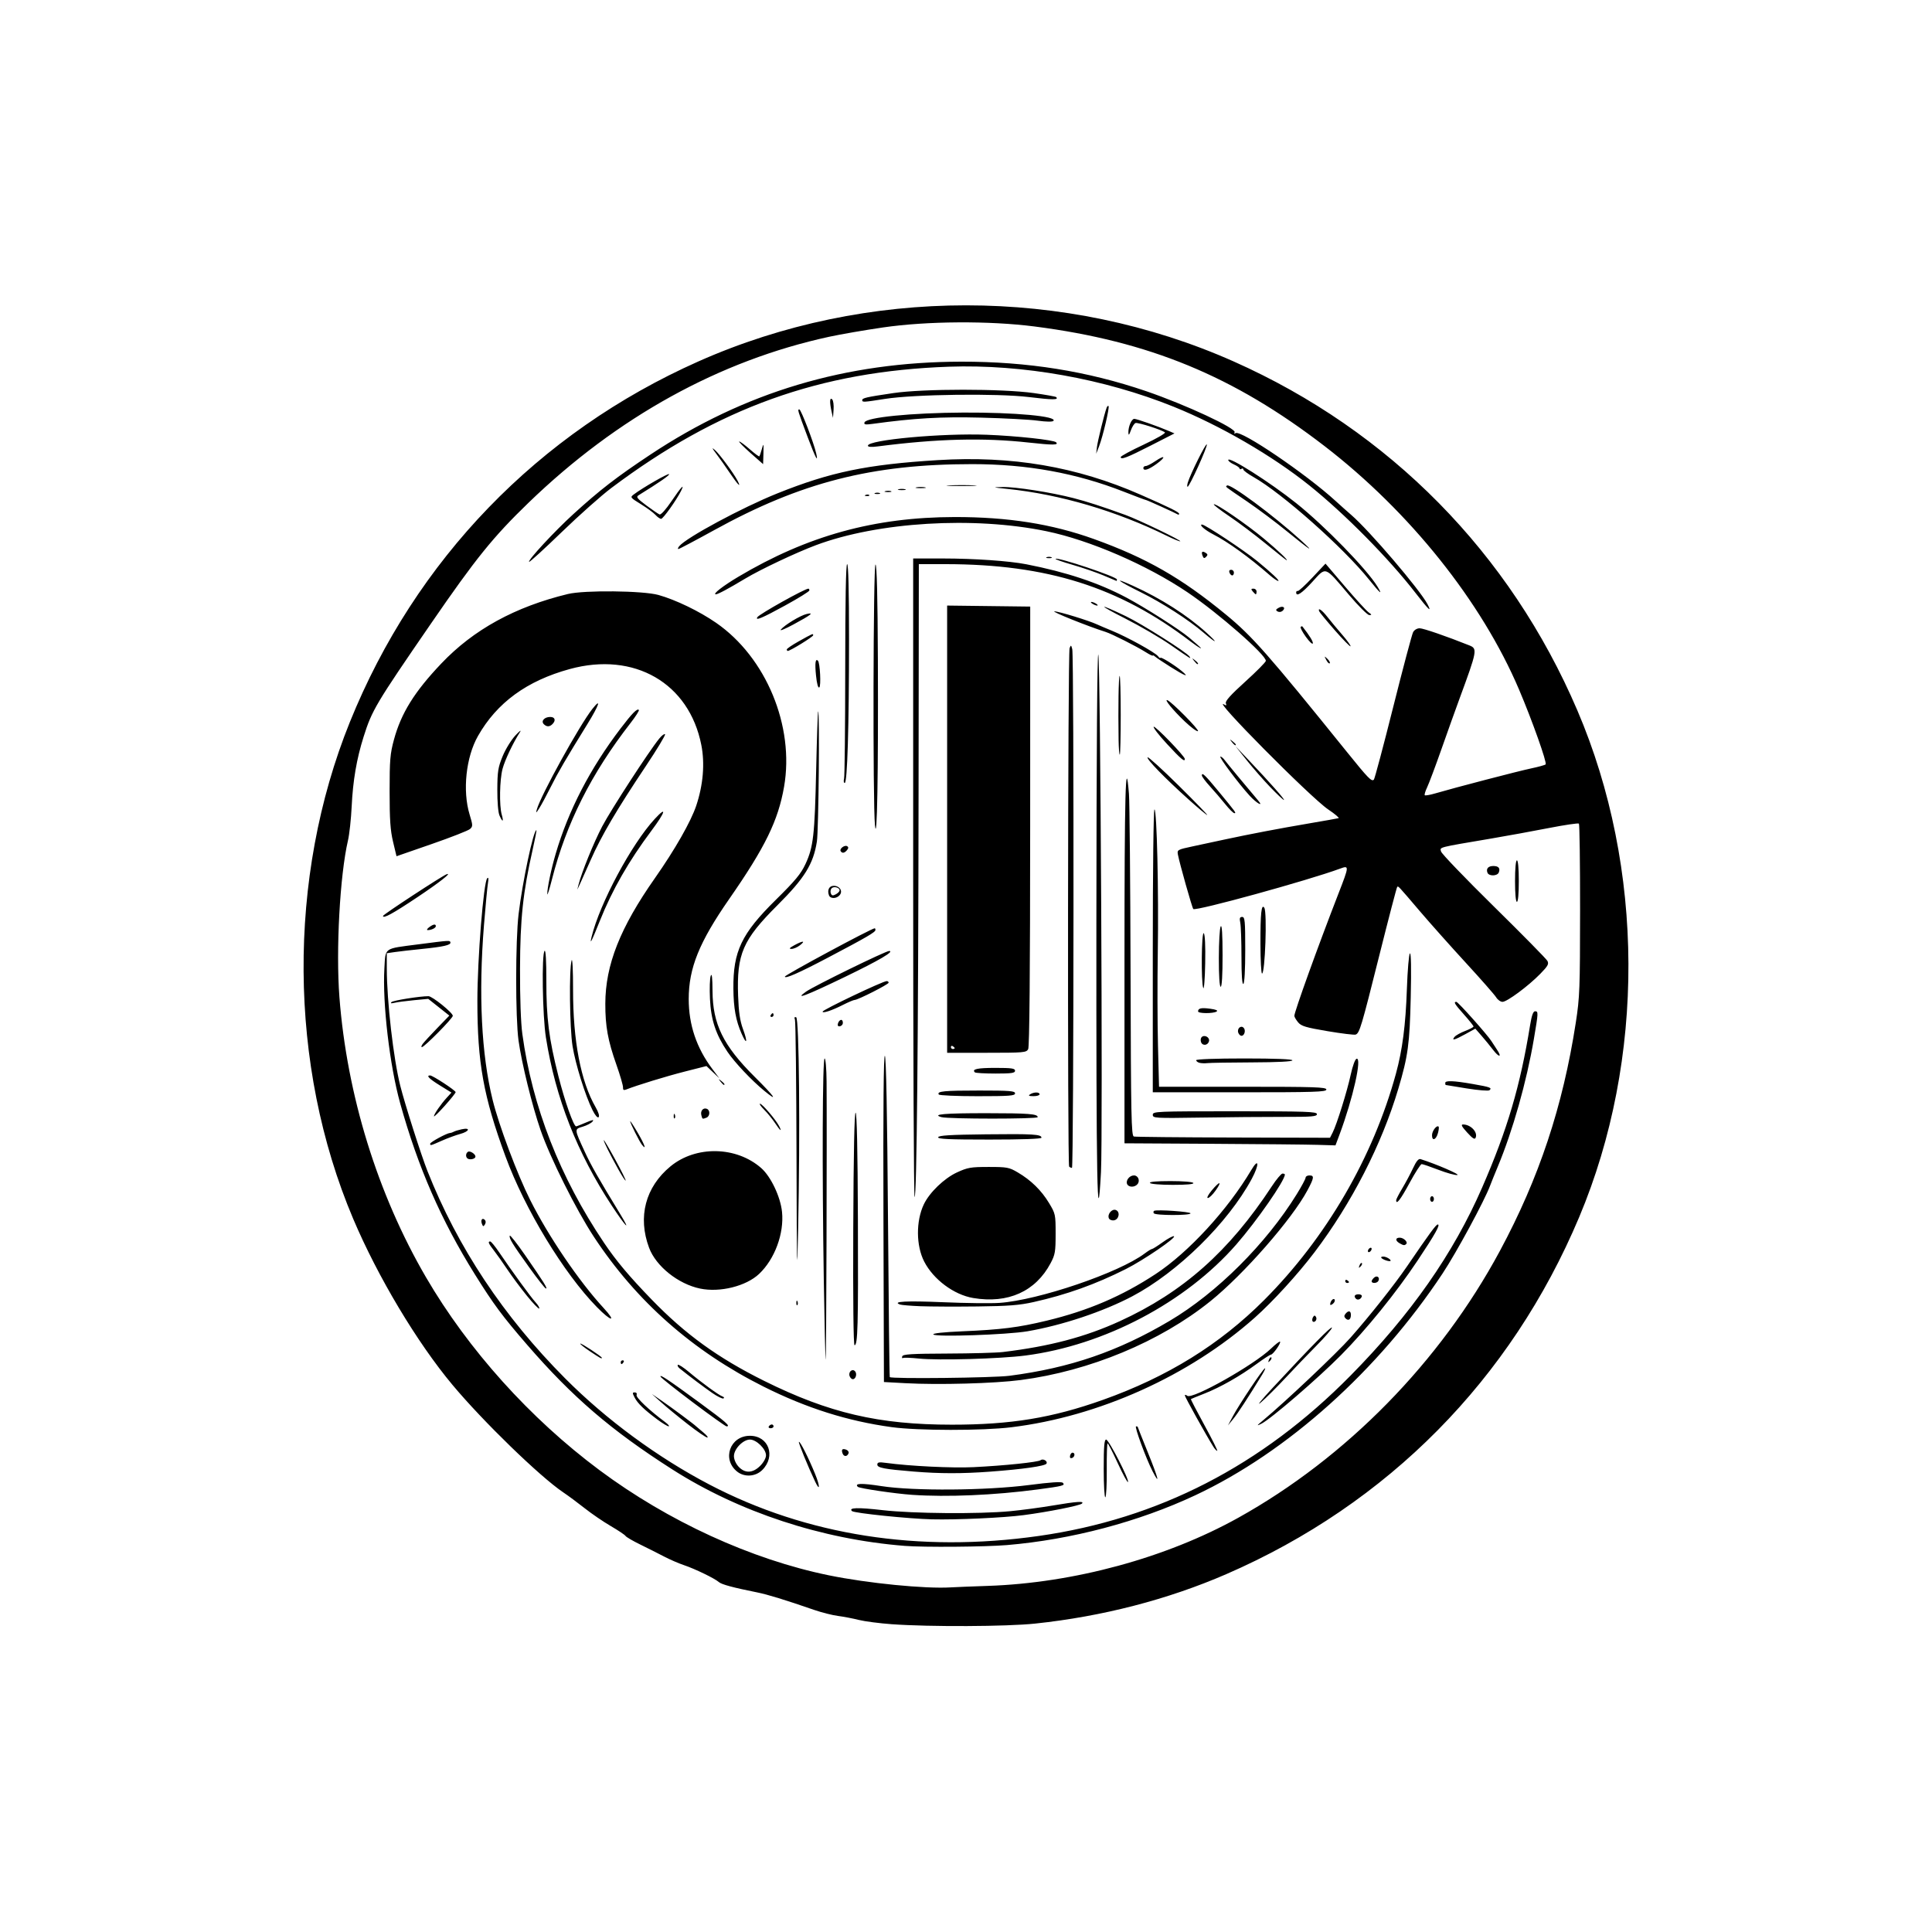 <?xml version="1.0" encoding="UTF-8" standalone="no"?>
<!-- Created with Inkscape (http://www.inkscape.org/) -->

<svg
   version="1.1"
   id="svg1"
   width="1365.333"
   height="1365.333"
   viewBox="0 0 1365.333 1365.333"
   sodipodi:docname="hookbangsplat_logo.png"
   xmlns:inkscape="http://www.inkscape.org/namespaces/inkscape"
   xmlns:sodipodi="http://sodipodi.sourceforge.net/DTD/sodipodi-0.dtd"
   xmlns="http://www.w3.org/2000/svg"
   xmlns:svg="http://www.w3.org/2000/svg">
  <defs
     id="defs1" />
  <sodipodi:namedview
     id="namedview1"
     pagecolor="#ffffff"
     bordercolor="#000000"
     borderopacity="0.25"
     inkscape:showpageshadow="2"
     inkscape:pageopacity="0.0"
     inkscape:pagecheckerboard="true"
     inkscape:deskcolor="#d1d1d1" />
  <g
     inkscape:groupmode="layer"
     inkscape:label="Image"
     id="g1">
    <path
       style="fill:#000000"
       d="m 630.248,1147.825 c -8.664,-0.621 -19.164,-1.985 -23.333,-3.032 -4.17,-1.046 -10.805,-2.319 -14.746,-2.829 -3.941,-0.509 -11.441,-2.402 -16.667,-4.205 -20.987,-7.242 -32.947,-10.917 -40.371,-12.406 -17.006,-3.41 -25.221,-5.628 -27.131,-7.323 -2.883,-2.559 -16.885,-9.346 -24.667,-11.955 -3.667,-1.229 -9.967,-3.961 -14,-6.069 -4.033,-2.109 -11.621,-5.929 -16.861,-8.49 -5.24,-2.561 -9.92,-5.29 -10.4,-6.066 -0.479,-0.775 -5.192,-3.93 -10.472,-7.011 -5.28,-3.081 -13.5,-8.694 -18.267,-12.474 -4.767,-3.78 -11.667,-8.891 -15.333,-11.358 -16.416,-11.044 -56.664,-50.106 -78.247,-75.941 C 294.661,948.631 266.949,902.282 249.6,861.333 203.702,753.002 202.806,620.258 247.23,510.315 293.612,395.528 380.34,305.776 493.525,255.433 c 118.868,-52.871 259.416,-52.871 378.284,0 110.205,49.018 195.306,135.409 242.885,246.567 47.674,111.38 48.171,246.711 1.314,358.11 -48.27,114.759 -135.165,202.687 -249.341,252.306 -41.333,17.963 -87.655,29.947 -135.142,34.965 -20.205,2.135 -74.376,2.372 -101.276,0.444 z m 67.752,-27.08 c 60.726,-2.022 126.144,-19.806 177.038,-48.127 76.428,-42.53 142.75,-110.173 184.933,-188.617 27.654,-51.426 44.457,-101.968 53.638,-161.333 2.763,-17.867 2.992,-23.9 3.023,-79.555 0.019,-33.122 -0.351,-60.607 -0.821,-61.077 -0.47,-0.47 -10.07,0.943 -21.333,3.142 -11.263,2.199 -29.478,5.523 -40.478,7.387 -38.639,6.55 -36.449,5.983 -35.605,9.209 0.414,1.582 17.177,19.031 37.252,38.776 20.075,19.745 37.125,37.069 37.89,38.498 1.174,2.194 0.386,3.622 -5.073,9.199 -8.465,8.646 -23.451,19.754 -26.651,19.754 -1.39,0 -3.417,-1.449 -4.503,-3.221 -1.087,-1.771 -10.675,-12.687 -21.309,-24.258 -10.633,-11.571 -25.249,-27.971 -32.48,-36.446 -16.075,-18.84 -15.328,-18.045 -16.154,-17.22 -0.373,0.373 -6.078,22.233 -12.677,48.578 -12.623,50.39 -13.894,54.643 -16.642,55.697 -0.94,0.361 -9.88,-0.724 -19.867,-2.41 -15.37,-2.595 -18.563,-3.551 -20.792,-6.226 -1.448,-1.738 -2.653,-3.798 -2.677,-4.577 -0.083,-2.664 16.798,-49.484 31.146,-86.382 7.667,-19.717 7.691,-20.085 1.143,-17.668 -22.613,8.347 -102.046,30.198 -103.713,28.531 -0.816,-0.816 -9.705,-32.276 -10.874,-38.487 -0.623,-3.312 -0.287,-3.499 10.471,-5.798 6.114,-1.306 16.215,-3.473 22.449,-4.814 17.802,-3.83 38.956,-7.863 59.981,-11.436 10.644,-1.809 19.929,-3.46 20.633,-3.67 0.704,-0.21 -2.596,-2.987 -7.333,-6.171 -12.293,-8.264 -83.952,-80.606 -73.387,-74.087 1.408,0.869 1.685,0.625 1.08,-0.952 -0.58,-1.511 3.348,-5.886 13.662,-15.219 7.962,-7.204 14.526,-13.828 14.587,-14.719 0.284,-4.128 -33.537,-33.747 -55.318,-48.444 -28.745,-19.397 -69.061,-36.855 -99.745,-43.193 -51.516,-10.641 -118.931,-6.565 -162.826,9.844 -14.015,5.239 -39.128,17.107 -50,23.628 -12.217,7.328 -19.312,11.12 -20.807,11.12 -2.581,0 5.036,-5.934 15.933,-12.414 48.827,-29.034 96.231,-42.119 152.874,-42.198 37.648,-0.052 68.681,4.85 98.412,15.546 37.075,13.338 61.734,27.447 93.191,53.32 18.714,15.392 29.549,27.691 85.622,97.194 15.08,18.692 17.426,21.101 19.007,19.521 0.573,-0.573 6.714,-23.637 13.646,-51.253 6.932,-27.616 13.267,-51.45 14.077,-52.963 0.853,-1.594 2.805,-2.752 4.64,-2.752 2.582,0 19.08,5.684 35.11,12.095 5.826,2.33 5.59,3.602 -7.045,37.905 -2.701,7.333 -8.39,23.233 -12.643,35.333 -4.253,12.1 -8.803,24.242 -10.113,26.983 -1.31,2.741 -2.076,5.289 -1.703,5.662 0.373,0.373 3.631,-0.187 7.239,-1.246 13.788,-4.046 58.975,-15.825 67.893,-17.698 5.133,-1.078 9.757,-2.356 10.275,-2.84 1.15,-1.073 -9.494,-31.036 -18.785,-52.883 -26.41,-62.101 -77.205,-125.679 -137.491,-172.093 -64.22,-49.443 -124.02,-74.104 -204.907,-84.502 -32.035,-4.118 -75.977,-3.838 -107.068,0.684 -12.819,1.864 -29.919,4.823 -38,6.575 -77.515,16.805 -149.848,56.731 -212.535,117.314 -25.059,24.218 -37.225,39.288 -68.926,85.378 -39.11,56.862 -41.685,61.19 -47.646,80.099 -4.912,15.581 -7.533,30.922 -8.404,49.19 -0.421,8.825 -1.603,19.645 -2.626,24.045 -5.692,24.46 -8.582,77.483 -6.032,110.675 5.318,69.237 26.971,139.291 61.197,197.991 29.806,51.12 73.525,99.729 122.523,136.227 48.647,36.237 107.373,63.164 162.222,74.383 27.515,5.628 68.166,9.641 86.202,8.51 3.3,-0.207 15,-0.676 26,-1.042 z M 639.333,1092.463 C 580.849,1087.839 522.368,1068.598 475.138,1038.442 431.927,1010.852 404.594,987.397 372.61,950.461 355.07,930.205 348.772,921.721 335.608,900.611 311.709,862.289 295.451,825.074 282.832,779.808 c -7.464,-26.773 -12.63,-70.936 -11.181,-95.58 0.871,-14.82 -0.753,-13.667 23.706,-16.835 22.749,-2.947 22.595,-2.937 22.951,-1.393 0.432,1.868 -4.869,3.079 -20.308,4.64 -7.333,0.741 -15.883,1.719 -19,2.172 l -5.667,0.824 0.014,10.849 c 0.029,23.107 4.687,63.626 9.523,82.849 3.259,12.953 14.725,48.911 19.202,60.22 21.4,54.048 53.787,102.835 97.261,146.506 29.062,29.195 65.392,55.925 102.063,75.095 68.731,35.929 148.072,48.315 232.603,36.311 84.498,-11.999 157.609,-49.604 220.484,-113.405 42.608,-43.236 72.528,-85.996 92.905,-132.778 17.879,-41.045 26.925,-71.674 33.95,-114.948 1.085,-6.686 2.149,-9.667 3.449,-9.667 2.419,0 2.389,0.733 -0.802,19.534 -5.114,30.132 -14.962,64.972 -25.508,90.239 -2.195,5.258 -4.661,11.36 -5.48,13.56 -3.97,10.659 -23.697,47.103 -33.546,61.974 -45.35,68.475 -109.689,126.186 -174.693,156.697 -40.034,18.791 -87.723,31.406 -133.164,35.227 -15.398,1.295 -58.749,1.634 -72.261,0.566 z m 19.333,-18.759 c -16.373,-0.382 -54.972,-4.353 -56.556,-5.819 -2.696,-2.494 3.948,-2.702 21.632,-0.675 21.363,2.449 68.052,2.835 90.088,0.745 7.974,-0.756 21.474,-2.552 30,-3.992 17.261,-2.914 22.699,-3.279 20.769,-1.395 -1.487,1.452 -24.135,5.938 -41.267,8.173 -14.351,1.873 -47.078,3.372 -64.667,2.962 z m 121.333,-35.626 c 0,-16.019 0.391,-20.745 1.715,-20.745 1.855,0 16.63,28.766 15.404,29.992 -0.408,0.408 -3.647,-5.573 -7.198,-13.291 -3.551,-7.718 -6.786,-14.034 -7.189,-14.034 -0.403,10e-5 -0.669,8.418 -0.591,18.706 0.078,10.288 -0.372,19.024 -1,19.412 -0.628,0.388 -1.142,-8.63 -1.142,-20.04 z m -135.333,18.318 c -12.08,-0.826 -37.312,-4.543 -38.45,-5.663 -2.583,-2.544 2.595,-2.699 16.74,-0.5 22.611,3.515 74.128,3.132 104.245,-0.774 15.257,-1.979 22.973,-2.485 23.89,-1.569 1.87,1.87 0.189,2.314 -17.758,4.697 -30.69,4.074 -63.924,5.501 -88.667,3.808 z m -68.637,-9.397 c -5.166,-10.936 -11.944,-27.53 -11.447,-28.026 0.745,-0.745 6.817,11.275 11.464,22.693 3.534,8.682 3.521,12.822 -0.017,5.333 z m 238.514,-7.204 c -4.603,-8.964 -13.009,-31.796 -11.707,-31.796 0.64,0 1.164,0.15 1.164,0.333 8e-4,0.183 3.27,8.415 7.264,18.291 7.333,18.132 8.751,23.831 3.278,13.171 z m -293.517,0.249 c -11.069,-8.707 -5.184,-25.378 8.958,-25.378 13.238,0 18.446,14.441 8.716,24.171 -4.714,4.714 -12.537,5.248 -17.674,1.208 z m 16.204,-4.148 c 2.393,-2.393 4.103,-5.492 4.103,-7.436 0,-4.47 -6.781,-11.128 -11.333,-11.128 -4.891,0 -11.333,6.652 -11.333,11.703 0,2.3 1.345,5.359 3.27,7.436 4.537,4.895 10.031,4.689 15.294,-0.575 z m 108.535,4.051 c -20.856,-1.712 -25.766,-2.651 -25.766,-4.922 0,-1.685 1.139,-1.9 6.307,-1.192 16.486,2.26 46.654,3.728 61.628,3 21.708,-1.056 45.705,-3.546 47.442,-4.924 1.748,-1.386 5.239,0.677 4.144,2.45 -1.051,1.701 -16.677,3.925 -39.522,5.625 -19.952,1.485 -35.819,1.474 -54.234,-0.038 z m 110.44,-11.199 c 0.253,-1.223 1.061,-2.192 1.794,-2.154 1.979,0.104 1.615,3.087 -0.461,3.78 -1.121,0.374 -1.621,-0.236 -1.333,-1.626 z m -160.74,-1.551 c -1.087,-2.833 -0.194,-3.764 2.587,-2.696 1.193,0.458 1.931,1.544 1.641,2.415 -0.851,2.553 -3.294,2.715 -4.228,0.281 z m 261.968,-4.865 c -5.12,-8.196 -20.099,-35.146 -20.1,-36.163 -4.8e-4,-0.64 0.75,-0.54 1.667,0.221 3.475,2.884 47.306,-21.828 59.305,-33.436 3.101,-3 5.934,-5.16 6.295,-4.799 0.87,0.87 -4.935,9.125 -6.437,9.154 -0.644,0.013 -5.144,2.937 -10,6.498 -11.907,8.731 -25.643,16.54 -36.873,20.963 -5.109,2.012 -9.466,3.788 -9.681,3.946 -0.215,0.158 4.088,8.461 9.562,18.452 5.474,9.991 9.545,18.165 9.045,18.165 -0.499,0 -1.752,-1.35 -2.782,-3 z m -371.434,-15.91 c -6.6,-5.137 -15,-12.036 -18.667,-15.33 l -6.667,-5.989 7.333,5.049 c 7.064,4.864 22.626,16.45 24,17.868 0.367,0.379 2.663,2.329 5.102,4.333 2.44,2.005 3.64,3.592 2.667,3.527 -0.973,-0.065 -7.169,-4.321 -13.769,-9.459 z m 144.217,2.137 c -31.198,-4.263 -60.287,-13.461 -90.573,-28.638 -50.096,-25.105 -89.951,-60.289 -119.982,-105.922 -12.472,-18.952 -30.829,-55.699 -37.632,-75.333 -5.952,-17.176 -13.347,-47.222 -15.588,-63.333 -2.224,-15.986 -2.198,-70.685 0.043,-89.333 2.746,-22.852 10.483,-59.333 12.585,-59.333 0.258,0 -0.925,6.15 -2.628,13.667 -6.875,30.339 -8.838,48.848 -8.944,84.333 -0.062,20.524 0.565,38.201 1.632,46 7.024,51.368 26.524,101.231 57.706,147.559 8.657,12.862 17.786,23.737 33.786,40.248 23.759,24.519 46.869,41.218 79.379,57.363 45.775,22.732 81.061,30.97 132.667,30.974 41.793,0 70.834,-4.763 106.667,-17.508 45.666,-16.242 82.699,-39.165 114.078,-70.611 43.825,-43.921 76.98,-100.902 93.11,-160.024 4.58,-16.787 6.83,-34.193 7.719,-59.718 0.467,-13.412 1.43,-24.744 2.141,-25.183 0.827,-0.511 1.034,10.662 0.575,31.052 -0.739,32.864 -1.919,41.562 -8.753,64.517 -11.761,39.508 -33.006,80.969 -59.238,115.608 -11.737,15.499 -29.384,34.827 -42.18,46.198 -46.306,41.152 -110.232,69.942 -172.077,77.496 -20.442,2.497 -65.961,2.456 -84.489,-0.076 z m -86.884,-0.56 c 0.453,-0.733 1.389,-1.333 2.079,-1.333 0.69,0 1.255,0.6 1.255,1.333 0,0.733 -0.935,1.333 -2.079,1.333 -1.143,0 -1.708,-0.6 -1.255,-1.333 z m -78.808,-4.871 c -9.421,-7.033 -13.836,-11.296 -16.012,-15.462 -1.681,-3.219 -1.672,-3.667 0.077,-3.667 1.149,0 1.693,0.781 1.284,1.846 -0.649,1.691 8.904,10.753 20.147,19.112 2.188,1.627 3.314,2.977 2.503,3 -0.811,0.023 -4.411,-2.15 -8,-4.829 z m 25.256,-11.989 c -12.346,-9.273 -22.686,-17.488 -22.977,-18.255 -0.763,-2.01 5.444,2.127 27.858,18.571 18.477,13.555 21.872,16.545 18.786,16.545 -0.671,0 -11.321,-7.587 -23.667,-16.861 z m 402.837,12.592 c 15.774,-13.13 52.187,-47.563 61.845,-58.483 13.443,-15.199 31.092,-37.471 39.807,-50.233 16.264,-23.819 20.572,-29.683 21.806,-29.683 1.982,0 -1.827,6.799 -14.273,25.482 -15.18,22.787 -36.111,48.636 -54.165,66.891 -16.159,16.34 -49.806,45.308 -56.304,48.475 -3.513,1.712 -3.357,1.414 1.284,-2.449 z m -21.264,-3.065 c 4.386,-8.187 20.631,-32.5 22.477,-33.641 0.74,-0.457 -0.099,1.525 -1.865,4.405 -10.431,17.016 -17.081,27.209 -20.408,31.282 l -3.776,4.621 z m 28.16,-20.022 c 27.299,-29.378 41.7,-43.992 41.76,-42.379 0.033,0.879 -4.874,6.579 -10.905,12.667 -6.03,6.087 -15.882,16.349 -21.892,22.805 -6.01,6.455 -13.826,14.245 -17.369,17.311 -3.543,3.066 0.24,-1.616 8.406,-10.404 z m -396.181,3.748 c -5.779,-4 -16.455,-12.037 -23.087,-17.379 -1.129,-0.909 -1.675,-2.03 -1.213,-2.491 0.461,-0.461 4.017,1.838 7.903,5.109 8.912,7.503 21.135,16.409 23.665,17.243 1.064,0.35 1.364,0.974 0.667,1.385 -0.697,0.411 -4.268,-1.329 -7.934,-3.867 z m 136.667,-6.893 -15.333,-0.833 -0.341,-115.941 c -0.231,-78.491 0.097,-115.503 1.014,-114.586 0.882,0.882 1.644,40.609 2.184,113.941 0.457,61.923 1.033,112.819 1.28,113.102 1.172,1.343 73.115,0.556 84.529,-0.925 42.746,-5.547 76.662,-17.17 113.209,-38.796 33.326,-19.72 68.212,-54.488 89.879,-89.573 3.435,-5.562 6.245,-10.812 6.245,-11.667 0,-0.855 1.2,-1.555 2.667,-1.555 3.584,0 3.375,1.632 -1.343,10.48 -10.876,20.4 -44.994,59.377 -68.657,78.435 -35.52,28.608 -85.349,49.312 -134,55.676 -18.573,2.43 -57.912,3.514 -81.333,2.241 z m -39.552,-4.923 c -1.111,-2.896 1.71,-5.619 3.729,-3.6 1.707,1.707 0.649,5.69 -1.51,5.69 -0.779,0 -1.778,-0.94 -2.219,-2.09 z m -161.781,-9.91 c 0,-0.733 0.635,-1.333 1.412,-1.333 0.777,0 1.041,0.6 0.588,1.333 -0.453,0.733 -1.089,1.333 -1.412,1.333 -0.323,0 -0.588,-0.6 -0.588,-1.333 z m 458.086,-1.724 c 0.501,-1.315 1.246,-2.055 1.657,-1.644 0.411,0.411 8.4e-4,1.486 -0.91,2.391 -1.317,1.307 -1.47,1.154 -0.746,-0.746 z M 582.176,905.026 c -1.232,-78.604 -0.943,-157.026 0.578,-157.026 0.698,0 1.305,7.184 1.38,16.333 0.305,37.512 -0.19,196.168 -0.614,196.592 -0.253,0.253 -0.858,-24.901 -1.344,-55.899 z m 67.158,55.052 c -5.5,-0.575 -10.528,-0.744 -11.173,-0.376 -0.645,0.368 -0.894,-0.165 -0.554,-1.183 0.503,-1.506 6.455,-1.874 31.84,-1.967 17.171,-0.063 34.821,-0.549 39.221,-1.079 33.094,-3.99 58.226,-10.615 82.667,-21.791 44.694,-20.437 77.275,-49.342 107.446,-95.321 3.238,-4.935 6.637,-8.985 7.554,-9 0.917,-0.015 1.667,0.296 1.667,0.692 0,4.265 -19.794,32.773 -34.263,49.348 -35.848,41.064 -93.271,71.32 -149.07,78.544 -17.918,2.32 -61.692,3.559 -75.333,2.133 z m -232.353,-5.063 c -4.101,-2.741 -7.215,-5.225 -6.92,-5.52 0.526,-0.526 15.274,9.187 15.274,10.059 0,0.911 -1.07,0.329 -8.353,-4.539 z m 186.01,-86.683 c 0.226,-54.054 0.801,-82.218 1.677,-81.997 0.865,0.218 1.43,26.679 1.608,75.333 0.277,75.448 -0.086,88.997 -2.381,88.997 -0.765,0 -1.115,-31.862 -0.904,-82.333 z m 56.577,74.712 c -0.506,-0.819 7.151,-1.647 20.521,-2.219 27.537,-1.177 39.552,-2.692 59.555,-7.506 29.243,-7.039 53.163,-17.274 77.023,-32.96 23.231,-15.272 50.953,-45.41 67.592,-73.484 5.517,-9.309 5.798,-3.867 0.323,6.269 -16.787,31.081 -52.29,65.973 -84.374,82.922 -20.503,10.831 -49.529,20.524 -74.073,24.734 -14.423,2.474 -65.364,4.191 -66.567,2.244 z m 268.004,-9.326 c -0.401,-0.649 -0.244,-1.965 0.35,-2.925 0.82,-1.326 1.315,-1.363 2.063,-0.153 0.541,0.876 0.384,2.192 -0.35,2.925 -0.746,0.746 -1.655,0.814 -2.063,0.153 z m 23.34,-2.007 c -1.104,-1.104 -1.117,-1.994 -0.05,-3.28 2.108,-2.54 3.805,-2.173 3.805,0.823 0,3.265 -1.782,4.43 -3.755,2.457 z M 421.77,923.667 C 398.326,899.705 370.963,854.589 357.226,817.247 341.673,774.969 337.343,751.006 337.364,707.333 c 0.014,-29.869 4.367,-84.075 6.959,-86.667 0.889,-0.889 1.064,0.222 0.524,3.333 -0.445,2.567 -1.718,15.964 -2.828,29.772 -3.927,48.815 -1.815,91.38 6.13,123.562 4.447,18.013 17.395,52.52 26.526,70.692 12.91,25.695 34.532,57.514 51.801,76.231 9.618,10.425 5.574,9.918 -4.707,-0.591 z m -49.388,-7.925 c -4.352,-5.358 -10.516,-13.642 -13.698,-18.408 -3.182,-4.767 -7.487,-10.853 -9.568,-13.525 -3.952,-5.077 -4.529,-6.475 -2.671,-6.475 0.611,0 3.448,3.45 6.303,7.667 9.301,13.737 22.296,31.585 25.714,35.319 1.839,2.009 3.003,3.993 2.588,4.408 -0.416,0.416 -4.316,-3.628 -8.668,-8.986 z m 278.285,7.365 c -6.967,-0.267 -13.567,-0.815 -14.667,-1.219 -5.904,-2.167 4.651,-2.721 30.667,-1.611 15.767,0.673 33.613,0.883 39.658,0.466 27.524,-1.897 84.44,-21.253 102.587,-34.888 2.334,-1.754 4.663,-3.189 5.174,-3.189 0.511,0 3.9,-2.134 7.53,-4.742 3.63,-2.608 7.217,-4.536 7.97,-4.285 2.23,0.743 -21.296,16.819 -33.922,23.179 -21.458,10.809 -41.834,18.1 -65.247,23.348 -9.993,2.24 -17.75,2.846 -39.749,3.104 -15.033,0.177 -33.033,0.103 -40,-0.164 z M 562.772,920.556 c 0.064,-1.553 0.38,-1.869 0.806,-0.806 0.385,0.963 0.338,2.112 -0.105,2.556 -0.443,0.443 -0.758,-0.344 -0.7,-1.75 z m 377.248,1.274 c 0.04,-2.294 2.305,-4.794 3.132,-3.457 0.45,0.729 -0.075,2.066 -1.167,2.972 -1.092,0.906 -1.976,1.124 -1.965,0.484 z m -252.271,-4.531 c -13.623,-2.297 -28.076,-13.052 -34.628,-25.767 -5.762,-11.181 -5.882,-28.573 -0.279,-40.381 3.989,-8.407 14.381,-18.43 23.436,-22.606 7.57,-3.491 9.755,-3.868 22.389,-3.868 13.042,4.3e-4 14.451,0.265 20.583,3.864 9.341,5.482 16.686,12.673 22.084,21.62 4.549,7.54 4.667,8.09 4.667,21.787 0,12.635 -0.356,14.724 -3.534,20.719 -10.604,20.005 -30.103,28.783 -54.717,24.632 z m 270.5,0.507 c -1.739,-1.739 -0.909,-3.139 1.861,-3.139 1.552,0 2.545,0.699 2.25,1.583 -0.649,1.948 -2.876,2.791 -4.111,1.556 z m -463.523,-7.181 c -15.495,-3.249 -31.131,-15.757 -36.015,-28.81 -8.164,-21.82 -2.608,-42.96 15.129,-57.567 17.942,-14.775 46.502,-14.239 64.091,1.204 6.827,5.994 13.63,20.313 14.715,30.977 1.556,15.283 -5.125,33.38 -16.181,43.829 -9.199,8.694 -27.746,13.301 -41.739,10.367 z m 68.169,-92.849 c -0.126,-52.19 -0.625,-95.922 -1.108,-97.182 -0.593,-1.546 -0.315,-2.103 0.856,-1.713 2.107,0.702 2.848,80.104 1.397,149.785 -0.785,37.685 -0.949,30.38 -1.145,-50.891 z M 374,895.664 C 362.08,879.061 359.639,875.082 360.251,873.246 c 0.231,-0.693 5.096,5.493 10.811,13.747 13.457,19.434 16.113,23.689 14.735,23.601 -0.622,-0.04 -5.931,-6.759 -11.798,-14.93 z m 576.667,9.591 c 0,-0.777 0.6,-1.041 1.333,-0.588 0.733,0.453 1.333,1.089 1.333,1.412 0,0.323 -0.6,0.588 -1.333,0.588 -0.733,0 -1.333,-0.635 -1.333,-1.412 z m 18.667,0.242 c 0,-0.644 0.847,-1.873 1.881,-2.731 2.089,-1.734 4.227,0.236 2.785,2.568 -1.015,1.643 -4.667,1.771 -4.667,0.163 z m -8.581,-11.221 c 0.501,-1.315 1.246,-2.055 1.657,-1.644 0.411,0.411 8.4e-4,1.486 -0.91,2.391 -1.317,1.307 -1.47,1.154 -0.746,-0.746 z m 18.248,-3.722 c -3.276,-1.239 -3.974,-2.566 -1.333,-2.534 2.117,0.026 5.793,2.312 4.961,3.085 -0.345,0.321 -1.978,0.073 -3.628,-0.551 z m -12.333,-6.397 c 0,-0.733 0.6,-1.704 1.333,-2.157 0.733,-0.453 1.333,-0.224 1.333,0.509 0,0.733 -0.6,1.704 -1.333,2.157 -0.733,0.453 -1.333,0.224 -1.333,-0.509 z m 22.333,-5.598 c -3.07,-1.788 -2.978,-3.893 0.17,-3.893 2.782,0 5.966,3.086 4.596,4.456 -1.159,1.159 -1.976,1.063 -4.766,-0.563 z M 340.574,864.905 c -1.068,-2.782 0.266,-4.599 2.06,-2.805 0.757,0.757 0.777,2.03 0.05,3.207 -1.023,1.655 -1.343,1.594 -2.109,-0.402 z m 91.927,-12.631 c -24.699,-37.523 -39.944,-76.388 -46.708,-119.073 -2.424,-15.296 -3.091,-59.103 -0.933,-61.261 0.79,-0.79 1.249,7.059 1.232,21.067 -0.032,26.595 1.779,40.898 8.568,67.659 4.498,17.732 10.72,35.333 12.49,35.333 0.346,0 3.466,-1.216 6.932,-2.702 4.805,-2.06 5.903,-2.22 4.619,-0.673 -0.926,1.116 -4.022,2.729 -6.88,3.586 -6.044,1.811 -6.074,1.443 1.454,17.789 4.364,9.476 9.45,18.411 25.178,44.229 7.858,12.899 3.759,8.798 -5.952,-5.955 z m 351.094,8.593 c -1.113,-2.899 2.256,-6.799 4.973,-5.756 3.27,1.255 2.211,6.778 -1.398,7.293 -1.557,0.222 -3.165,-0.47 -3.575,-1.537 z m 31.796,-3.441 c -0.422,-0.683 -0.307,-1.47 0.255,-1.75 2.052,-1.022 25.688,0.626 25.688,1.79 0,1.594 -24.957,1.555 -25.943,-0.041 z m 171.276,-9.264 c 0,-0.644 1.95,-4.423 4.333,-8.398 2.383,-3.974 5.804,-10.385 7.601,-14.247 2.316,-4.975 3.87,-6.83 5.333,-6.365 11.192,3.554 28.198,10.908 25.975,11.234 -1.516,0.222 -7.503,-1.424 -13.303,-3.658 -5.8,-2.233 -11.16,-4.059 -11.91,-4.057 -0.75,0.002 -4.61,6.002 -8.577,13.333 -6.412,11.85 -9.454,15.761 -9.454,12.157 z m 24,-0.828 c 0,-1.1 0.6,-2 1.333,-2 0.733,0 1.333,0.9 1.333,2 0,1.1 -0.6,2 -1.333,2 -0.733,0 -1.333,-0.9 -1.333,-2 z m -364.333,-1.442 c -0.55,-0.551 -1,-102.303 -1,-226.114 v -225.111 l 21,0.011 c 22.227,0.012 46.827,1.721 59,4.098 28.326,5.532 50.922,13.057 70.667,23.533 13.159,6.982 37.787,22.688 44.371,28.298 8.316,7.085 9.469,8.183 7.629,7.271 -1.1,-0.546 -4.1,-2.596 -6.667,-4.557 -50.382,-38.484 -101.372,-54.589 -173,-54.641 l -19,-0.014 -0.184,159 c -0.205,177.206 -1.305,289.74 -2.816,288.225 z M 774.803,652.333 c 0.085,-121.496 0.598,-192.584 1.367,-189.667 1.533,5.815 3.254,340.284 1.881,365.667 -2.603,48.122 -3.377,6.201 -3.249,-176 z m 81.455,189.024 c 5.712,-6.879 7.684,-6.916 2.828,-0.052 -2.064,2.918 -4.537,5.318 -5.495,5.333 -0.974,0.016 0.202,-2.313 2.667,-5.281 z m -59.782,-4.708 c -0.985,-2.567 1.801,-5.983 4.878,-5.983 2.983,0 4.508,3.756 2.506,6.169 -2.027,2.442 -6.418,2.331 -7.384,-0.186 z m 16.191,-0.65 c -0.531,-0.859 4.627,-1.333 14.509,-1.333 8.784,0 15.685,0.57 16.157,1.333 0.531,0.859 -4.627,1.333 -14.509,1.333 -8.784,0 -15.685,-0.57 -16.157,-1.333 z m -375.687,-9.598 c -6.321,-11.397 -10.315,-19.413 -10.305,-20.682 0.005,-0.579 3.599,5.503 7.987,13.515 4.388,8.013 7.753,14.794 7.478,15.069 -0.275,0.275 -2.598,-3.281 -5.161,-7.902 z m 318.576,-1.958 c -1.243,-1.243 -0.932,-363.187 0.314,-366.373 0.941,-2.404 1.08,-2.354 1.888,0.667 1.295,4.842 1.096,366.595 -0.202,366.595 -0.611,0 -1.511,-0.4 -2,-0.889 z m -424.556,-5.419 c -2.023,-0.706 -2.196,-3.875 -0.275,-5.062 1.439,-0.889 5.275,1.576 5.275,3.39 0,1.397 -2.956,2.385 -5,1.672 z m 122.681,-9.994 c -1.775,-2.209 -8.348,-15.305 -8.348,-16.633 0,-0.563 2.412,3.105 5.361,8.15 4.866,8.327 6.429,12.766 2.987,8.483 z m -149.681,-0.767 c 0,-1.117 11.686,-7.453 14,-7.59 0.733,-0.044 1.933,-0.443 2.667,-0.887 0.733,-0.444 3.283,-1.226 5.667,-1.737 6.465,-1.387 5.406,1.557 -1.2,3.336 -3.043,0.819 -8.818,2.943 -12.833,4.718 -8.174,3.615 -8.301,3.648 -8.301,2.16 z m 552.333,0.054 -61.667,-0.347 V 678.575 c 0,-118.264 0.774,-147.131 3.152,-117.604 0.459,5.699 0.971,62.414 1.137,126.033 0.268,102.499 0.534,115.728 2.34,116.179 1.121,0.28 32.766,0.591 70.322,0.692 l 68.284,0.184 1.878,-3.696 c 2.928,-5.764 10.256,-29.247 12.778,-40.947 1.283,-5.952 3.065,-10.845 4.071,-11.181 4.119,-1.373 -2.511,28.201 -12.02,53.617 l -2.838,7.584 -12.885,-0.385 c -7.087,-0.212 -40.635,-0.541 -74.552,-0.732 z m 180.493,-7.985 c -3.819,-4.185 -4.581,-5.669 -2.912,-5.669 5.403,0 10.557,5.395 8.918,9.335 -0.635,1.528 -2.058,0.659 -6.006,-3.667 z m -373.827,3.331 c 0.42,-1.26 8.656,-1.758 33.778,-2.042 33.366,-0.377 39.223,-0.018 39.223,2.401 0,0.823 -13.624,1.308 -36.778,1.308 -28.829,0 -36.658,-0.36 -36.223,-1.667 z m 349.001,-1.392 c 0,-3.054 3.328,-7.39 4.655,-6.064 0.325,0.325 0.128,2.321 -0.438,4.436 -1.313,4.911 -4.217,6.031 -4.217,1.628 z m -464.345,-8.694 c -1.851,-2.797 -5.277,-6.997 -7.613,-9.333 -2.336,-2.336 -3.657,-4.247 -2.936,-4.247 1.496,0 11.039,11.148 13.412,15.667 2.468,4.7 0.845,3.518 -2.863,-2.086 z M 418.725,784.498 c -5.123,-10.258 -12.024,-32.357 -14.099,-45.147 -2.07,-12.762 -2.523,-54.689 -0.656,-60.684 0.578,-1.856 1.024,7.3 1.006,20.667 -0.049,36.204 5.461,64.924 15.951,83.133 2.022,3.51 2.859,6.281 2.12,7.02 -0.739,0.739 -2.445,-1.23 -4.322,-4.989 z m 57.38,4.058 c 0.064,-1.553 0.38,-1.869 0.806,-0.806 0.385,0.963 0.338,2.112 -0.105,2.556 -0.443,0.443 -0.758,-0.344 -0.7,-1.75 z m 19.538,-0.443 c -0.799,-3.055 1.292,-5.515 3.853,-4.532 2.51,0.963 2.323,5.281 -0.272,6.277 -2.882,1.106 -2.829,1.132 -3.581,-1.745 z m 169.69,1.36 c -7.177,-1.999 2.013,-2.805 31.776,-2.788 29.882,0.018 36.224,0.509 36.224,2.804 0,1.376 -63.056,1.361 -68,-0.017 z m 149.333,-1.649 c 0,-2.393 2.263,-2.49 58,-2.49 50.667,0 58,0.253 58,2 0,1.704 -3.499,1.993 -23.667,1.956 -13.017,-0.024 -39.117,0.196 -58,0.49 -32.822,0.51 -34.333,0.424 -34.333,-1.956 z m -507.994,1.049 c -0.008,-1.486 4.911,-8.618 9.066,-13.145 l 3.31,-3.605 -8.176,-5.061 c -7.659,-4.741 -9.932,-7.061 -6.917,-7.061 1.832,0 18.045,10.627 18.045,11.827 0,0.548 -3.447,4.861 -7.661,9.585 -4.213,4.723 -7.663,8.081 -7.667,7.46 z m 233.424,-18.016 c -9.021,-7.421 -20.993,-20.106 -25.99,-27.537 -8.273,-12.302 -11.659,-22.515 -12.374,-37.319 -0.354,-7.333 -0.114,-14.715 0.534,-16.404 0.811,-2.114 1.204,1.209 1.262,10.667 0.143,23.467 7.571,38.63 29.691,60.61 14.287,14.197 17.279,18.54 6.877,9.983 z m 123.323,2.617 c -1.425,-2.306 3.689,-2.806 28.689,-2.806 21.533,0 25.224,0.293 25.224,2 0,1.711 -3.843,2 -26.588,2 -14.623,0 -26.92,-0.537 -27.326,-1.194 z m 64.58,-0.14 c 2.621,-1.694 6.667,-1.694 6.667,0 0,0.733 -1.95,1.324 -4.333,1.313 -3.288,-0.015 -3.851,-0.332 -2.333,-1.313 z m 86.667,-101.385 c 0,-57.304 0.505,-99.948 1.183,-99.948 1.694,0 3.046,58.292 2.349,101.333 C 817.873,693.5 817.938,723.05 818.343,739 l 0.738,29 h 59.126 c 51.231,0 59.126,0.263 59.126,1.967 0,1.706 -8.148,1.965 -61.333,1.948 l -61.333,-0.019 z m 222,97.255 c -8.067,-1.3 -14.817,-2.403 -15,-2.451 -0.183,-0.048 -0.333,-0.686 -0.333,-1.42 0,-1.876 5.77,-1.661 19.436,0.722 12.475,2.175 13.795,2.669 11.808,4.418 -0.684,0.602 -7.844,0.031 -15.911,-1.269 z m -596.392,-0.756 c 0.069,-1.346 -2.031,-8.56 -4.667,-16.032 -6.051,-17.147 -7.864,-27.125 -7.833,-43.107 0.052,-27.398 10.449,-53.699 35.11,-88.823 14.078,-20.051 25.426,-39.963 29.153,-51.152 4.901,-14.716 6.161,-29.738 3.592,-42.817 -8.603,-43.793 -47.357,-66.187 -92.963,-53.718 -30.319,8.29 -51.486,23.734 -64.903,47.354 -8.472,14.915 -10.999,38.668 -5.899,55.439 2.333,7.67 2.354,8.4 0.308,10.252 -1.212,1.097 -13.398,5.877 -27.081,10.623 l -24.878,8.629 -2.441,-10.214 c -1.921,-8.041 -2.441,-15.605 -2.441,-35.548 0,-22.307 0.368,-26.687 3.08,-36.667 5.088,-18.724 14.491,-33.828 33.512,-53.833 22.743,-23.921 52.073,-40.014 89.408,-49.057 11.647,-2.821 53.063,-2.38 64,0.681 12.19,3.412 28.85,11.46 40.74,19.68 35.34,24.43 55.488,73.034 48.023,115.845 -4.18,23.97 -13.386,42.804 -38.79,79.35 -21.166,30.451 -28.594,48.807 -28.594,70.667 0,18.249 5.509,34.562 16.696,49.439 l 4.933,6.561 -4.549,-4.315 -4.549,-4.315 -15.289,3.886 c -13.113,3.333 -33.998,9.737 -41.548,12.74 -1.647,0.655 -2.225,0.235 -2.133,-1.549 z m 68.889,-4.114 c -1.658,-2.115 -1.611,-2.162 0.503,-0.503 2.221,1.742 2.927,2.837 1.83,2.837 -0.277,0 -1.327,-1.05 -2.333,-2.333 z m 179.762,-6.519 c -2.273,-2.273 1.75,-3.147 14.487,-3.147 11.486,0 13.921,0.35 13.921,2 0,1.649 -2.42,2 -13.778,2 -7.578,0 -14.161,-0.384 -14.63,-0.853 z m 158.742,-6.734 c -1.283,-0.335 -2.333,-1.165 -2.333,-1.844 0,-0.726 14.016,-1.236 34,-1.236 21.778,0 34,0.479 34,1.333 0,0.844 -10.406,1.374 -28.333,1.443 -15.583,0.06 -29.833,0.29 -31.667,0.511 -1.833,0.221 -4.383,0.127 -5.667,-0.207 z m 207.464,-9.184 c -2.088,-2.725 -5.762,-7.206 -8.164,-9.957 l -4.367,-5.003 -6.967,3.841 c -7.729,4.262 -10.104,4.867 -7.691,1.96 0.881,-1.061 4.254,-2.943 7.497,-4.181 3.242,-1.238 5.895,-2.65 5.895,-3.137 0,-0.487 -3,-4.252 -6.667,-8.366 -6.753,-7.577 -7.642,-9.052 -5.452,-9.052 1.19,0 22.138,23.491 24.801,27.811 0.742,1.204 2.474,3.858 3.847,5.898 3.812,5.659 1.578,5.813 -2.733,0.188 z M 669.333,585.974 v -158.025 l 29.356,0.359 29.356,0.359 -0.034,155.108 c -0.022,103.513 -0.489,155.959 -1.403,157.667 -1.283,2.398 -3.127,2.559 -29.322,2.559 h -27.953 z m 5.333,154.771 c 0,-0.323 -0.6,-0.959 -1.333,-1.412 -0.733,-0.453 -1.333,-0.189 -1.333,0.588 0,0.777 0.6,1.412 1.333,1.412 0.733,0 1.333,-0.265 1.333,-0.588 z m -375.91,-3.079 c 0.962,-1.283 5.584,-6.297 10.27,-11.141 l 8.52,-8.807 -7.463,-5.92 -7.463,-5.92 -10.213,0.976 c -5.617,0.537 -11.757,1.356 -13.644,1.822 -2.31,0.57 -2.995,0.405 -2.098,-0.504 1.161,-1.175 19.94,-4.172 26.145,-4.172 2.681,0 17.188,11.699 17.188,13.861 0,1.751 -20.13,22.139 -21.859,22.139 -0.624,0 -0.346,-1.05 0.616,-2.333 z m 550.034,-1.157 c -0.483,-1.259 -0.299,-2.868 0.409,-3.576 1.927,-1.927 5.729,0.052 5.217,2.714 -0.601,3.12 -4.528,3.722 -5.626,0.862 z m -324.699,-5.991 c -4.066,-9.192 -5.693,-18.106 -5.812,-31.851 -0.23,-26.373 5.725,-38.839 29.974,-62.752 13.792,-13.601 17.738,-18.367 20.977,-25.333 5.58,-12.002 6.521,-20.302 7.548,-66.581 0.497,-22.367 1.125,-40.917 1.395,-41.222 1.163,-1.312 0.346,84.031 -0.879,91.889 -2.479,15.896 -8.651,25.878 -27.823,44.995 -24.595,24.525 -28.922,34.497 -27.85,64.199 0.414,11.484 1.304,17.511 3.451,23.379 3.433,9.383 2.741,11.695 -0.982,3.279 z m 351.023,-0.607 c -1.111,-2.896 1.71,-5.619 3.729,-3.6 1.707,1.707 0.649,5.69 -1.51,5.69 -0.779,0 -1.778,-0.94 -2.219,-2.09 z m -283.094,-5.577 c 0.048,-2.37 2.329,-4.592 3.225,-3.142 0.502,0.812 0.541,2.076 0.088,2.809 -0.961,1.555 -3.343,1.795 -3.313,0.333 z m -47.354,-7 c 0.453,-0.733 1.089,-1.333 1.412,-1.333 0.323,0 0.588,0.6 0.588,1.333 0,0.733 -0.635,1.333 -1.412,1.333 -0.777,0 -1.041,-0.6 -0.588,-1.333 z m 36.668,-2.426 c 10e-4,-1.302 42.57,-21.574 45.304,-21.574 0.749,0 1.362,0.502 1.362,1.115 0,1.178 -21.747,12.218 -24.067,12.218 -0.745,0 -4.479,1.583 -8.298,3.518 -7.77,3.938 -14.302,6.094 -14.3,4.722 z m 265.332,-0.162 c 0,-2.25 2.283,-2.747 8.626,-1.878 4.102,0.562 5.632,1.237 4.471,1.973 -2.419,1.534 -13.097,1.456 -13.097,-0.096 z m -277.039,-13.961 c 5.764,-4.059 56.354,-28.805 58.754,-28.739 4.044,0.111 -7.11,6.664 -30.932,18.174 -27.723,13.395 -36.659,16.788 -27.823,10.565 z m 280.705,-2.56 c -1.598,-3.904 -1.25,-40.341 0.37,-38.721 0.85,0.85 1.23,8.918 1,21.267 -0.204,10.943 -0.82,18.797 -1.37,17.454 z m 11.02,-21.224 c 0.011,-11.183 0.602,-21.233 1.313,-22.333 0.863,-1.335 1.299,5.421 1.313,20.333 0.013,14.014 -0.476,22.333 -1.313,22.333 -0.832,0 -1.326,-7.653 -1.313,-20.333 z m 15.98,-0.755 c 0,-10.952 -0.375,-21.787 -0.833,-24.079 -0.66,-3.299 -0.382,-4.167 1.333,-4.167 1.917,0 2.167,2.678 2.167,23.255 0,14.065 -0.527,23.58 -1.333,24.079 -0.866,0.535 -1.333,-6.153 -1.333,-19.088 z m -322.667,13.921 c 0,-1.172 61.328,-34.166 63.506,-34.166 0.272,0 0.494,0.543 0.494,1.207 0,1.543 -6.069,5.074 -34,19.784 -20.024,10.545 -30,14.927 -30,13.176 z M 890.744,667.192 c -0.059,-21.71 0.707,-28.868 2.745,-25.652 2.059,3.249 0.548,46.46 -1.625,46.46 -0.585,0 -1.089,-9.364 -1.121,-20.808 z m -329.411,0.808 c 6.064,-3.32 8.244,-3.32 4,0 -1.833,1.434 -4.533,2.596 -6,2.581 -1.99,-0.02 -1.482,-0.675 2,-2.581 z m -143.241,-6.003 c 5.749,-23.553 28.172,-65.424 44.554,-83.194 8.929,-9.686 7.675,-5.058 -2.21,8.155 -16.088,21.504 -27.747,41.861 -36.488,63.708 -5.981,14.949 -7.418,17.731 -5.856,11.331 z m -114.837,-6.706 c 2.938,-2.222 4.745,-2.514 4.745,-0.767 0,1.282 -3.243,2.836 -5.776,2.767 -0.857,-0.023 -0.393,-0.923 1.031,-2 z m -32.588,-8.009 c 0,-0.951 42.096,-28.514 45.043,-29.492 3.924,-1.302 -5.08,5.771 -20.376,16.007 -17.77,11.892 -24.667,15.662 -24.667,13.485 z m 800,-24.615 c 0,-8.889 0.525,-14.667 1.333,-14.667 0.808,0 1.333,5.778 1.333,14.667 0,8.889 -0.525,14.667 -1.333,14.667 -0.808,0 -1.333,-5.778 -1.333,-14.667 z m -484.821,10.078 c -1.42,-3.701 0.096,-6.745 3.361,-6.745 4.206,0 6.588,3.701 4.22,6.555 -2.189,2.638 -6.599,2.748 -7.581,0.19 z m 7.488,-3.5 c 0,-2.034 -3.998,-3.113 -5.6,-1.511 -0.781,0.781 -1.05,2.387 -0.597,3.568 0.654,1.704 1.378,1.851 3.51,0.709 1.478,-0.791 2.686,-2.035 2.686,-2.766 z m -206.561,2.667 c -0.186,-3.689 2.703,-17.603 5.933,-28.578 9.071,-30.817 24.314,-60.23 45.936,-88.633 8.136,-10.688 11.62,-14.217 12.835,-13.002 0.41,0.41 -2.212,4.545 -5.825,9.19 -27.798,35.73 -45.525,70.991 -55.584,110.564 -1.754,6.901 -3.237,11.608 -3.295,10.459 z m 22.038,-6.578 c 2.142,-8.665 10.761,-29.915 16.764,-41.333 6.221,-11.831 32.993,-53.051 40.268,-62 1.789,-2.2 3.651,-3.605 4.139,-3.122 0.488,0.483 -5.665,10.683 -13.673,22.667 -20.461,30.618 -31.397,49.228 -38.777,65.987 -3.504,7.957 -7.085,15.968 -7.958,17.801 l -1.587,3.333 z m 642.364,-8.603 c -1.094,-2.852 0.558,-4.731 4.16,-4.731 3.691,0 5.01,1.553 3.862,4.546 -1.018,2.654 -7.021,2.792 -8.022,0.184 z M 594.093,601.484 c -1.025,-1.658 2.811,-4.574 4.58,-3.48 1.041,0.643 1.011,1.437 -0.105,2.781 -1.788,2.154 -3.418,2.409 -4.475,0.699 z m 24.249,-18.151 c -1.599,-15.066 -1.251,-184.969 0.378,-184.426 0.931,0.31 1.479,22.378 1.667,67.111 0.336,80.046 -0.558,131.322 -2.044,117.315 z m -265.351,-7 c -0.955,-2.176 -1.578,-9.629 -1.533,-18.333 0.066,-12.884 0.525,-15.758 3.775,-23.645 2.039,-4.948 6.099,-11.532 9.044,-14.667 2.94,-3.128 4.379,-4.188 3.2,-2.355 -4.893,7.605 -10.656,19.76 -12.327,26 -2.062,7.701 -2.389,26.023 -0.577,32.342 1.515,5.281 0.612,5.657 -1.582,0.658 z m 486.802,-11.522 c -16.606,-14.911 -29.847,-28.536 -28.774,-29.609 0.479,-0.479 10.345,8.492 21.925,19.935 11.58,11.443 20.662,20.818 20.182,20.834 -0.48,0.015 -6.48,-5.006 -13.333,-11.16 z m -460.407,7.188 c 2.778,-9.994 30.173,-59.571 39.233,-71 6.628,-8.36 4.788,-2.713 -3.475,10.667 -15.563,25.199 -20.744,34.092 -26.109,44.804 -2.884,5.759 -6.443,12.359 -7.909,14.667 -2.322,3.654 -2.547,3.765 -1.74,0.862 z M 865.908,568.333 c -2.794,-3.483 -7.666,-9.158 -10.827,-12.61 -3.161,-3.452 -5.747,-6.937 -5.747,-7.745 0,-2.458 2.274,-0.296 11.672,11.099 12.531,15.193 12.818,15.589 11.318,15.589 -0.735,0 -3.622,-2.85 -6.416,-6.333 z m 17.226,-6 c -7.668,-8.348 -22.115,-27.667 -20.69,-27.667 0.677,0 2.054,1.135 3.06,2.521 1.497,2.063 15.071,18.448 23.593,28.479 4.22,4.967 -1.039,2.027 -5.963,-3.333 z m 14.613,-6 c -4.756,-4.95 -12.244,-13.5 -16.64,-19 l -7.992,-10 9.484,10 c 14.939,15.751 25.76,28 24.735,28 -0.517,0 -4.831,-4.05 -9.588,-9 z m -301.254,-6 c 0.442,-1.65 0.812,-36.45 0.822,-77.333 0.012,-48.655 0.479,-74.333 1.352,-74.333 0.867,0 1.333,18.595 1.333,53.12 0,61.649 -1.192,101.547 -3.033,101.547 -0.703,0 -0.917,-1.35 -0.474,-3 z m 228.343,-24.435 c -5.773,-6.242 -10.061,-11.772 -9.528,-12.29 0.95,-0.922 21.933,20.759 21.994,22.725 0.075,2.456 -2.662,0.164 -12.466,-10.435 z m -34.328,-2.898 c -0.354,-23.065 -0.014,-44.605 0.717,-45.336 0.427,-0.427 0.775,11.925 0.775,27.447 0,15.522 -0.3,28.222 -0.667,28.222 -0.367,0 -0.738,-4.65 -0.825,-10.333 z m 79.989,1.333 c -1.658,-2.115 -1.611,-2.162 0.503,-0.503 1.283,1.006 2.333,2.056 2.333,2.333 0,1.097 -1.095,0.391 -2.837,-1.83 z m -33.316,-14.582 c -8.242,-7.856 -14.803,-15.885 -12.206,-14.937 3.048,1.113 22.833,21.147 21.623,21.895 -0.706,0.437 -4.944,-2.694 -9.417,-6.958 z m -452.882,2.014 c -2.174,-2.174 0.425,-5.098 4.532,-5.098 3.405,0 4.17,2.467 1.57,5.067 -2.024,2.024 -4.098,2.035 -6.102,0.032 z m 192.36,-34.515 c -0.868,-8.64 -0.406,-12.109 1.374,-10.328 1.471,1.471 2.3,18.049 0.944,18.887 -0.864,0.534 -1.724,-2.642 -2.319,-8.559 z m 250.675,-5.857 c -5.133,-3.229 -10.083,-6.537 -11,-7.351 -0.917,-0.814 -1.667,-1.148 -1.667,-0.744 0,0.405 -2.282,-0.705 -5.071,-2.465 -6.483,-4.092 -23.919,-12.888 -28.262,-14.256 -12.38,-3.901 -38.765,-14.492 -36.197,-14.53 2.947,-0.043 24.355,6.516 30.197,9.252 1.467,0.687 6.267,2.727 10.667,4.532 10.699,4.391 30.257,15.2 32.333,17.87 0.917,1.178 1.667,1.721 1.667,1.204 0,-1.135 9.864,4.935 15.102,9.293 5.845,4.862 2.499,3.654 -7.769,-2.806 z m 16.497,-4.392 c -1.659,-2.115 -1.611,-2.162 0.503,-0.503 2.221,1.742 2.927,2.837 1.83,2.837 -0.277,0 -1.327,-1.05 -2.333,-2.333 z m 93.456,-0.552 c -1.527,-2.977 -1.491,-3.013 0.813,-0.813 1.325,1.266 2.044,2.667 1.597,3.114 -0.447,0.447 -1.531,-0.589 -2.41,-2.302 z M 827.333,455.856 c -7.333,-5.079 -21.733,-13.487 -32,-18.684 -20.094,-10.171 -19.898,-11.388 0.277,-1.718 11.462,5.494 43.273,25.66 45.073,28.574 1.167,1.889 1.226,1.925 -13.35,-8.171 z m -271.333,3.119 c 0,-0.564 3.739,-3.114 8.309,-5.667 10.327,-5.768 10.358,-5.781 10.358,-4.37 0,1.054 -16.231,11.062 -17.941,11.062 -0.399,0 -0.726,-0.462 -0.726,-1.026 z m 387.205,-13.689 c -5.796,-6.645 -10.739,-12.653 -10.983,-13.35 -1.024,-2.924 2.057,-0.811 5.778,3.962 2.2,2.822 6.935,8.514 10.523,12.649 3.588,4.135 6.23,7.811 5.872,8.17 -0.358,0.358 -5.393,-4.786 -11.19,-11.431 z m -20.38,4.735 c -2.442,-3.401 -4.077,-6.547 -3.633,-6.991 0.444,-0.444 1.005,-0.558 1.246,-0.252 5.03,6.383 7.715,10.765 7.32,11.948 -0.271,0.813 -2.491,-1.304 -4.933,-4.705 z m -72.238,-2.908 c -10.615,-9.102 -29.37,-21.165 -44.587,-28.677 -16.331,-8.062 -19.97,-11.103 -5.341,-4.463 19.94,9.051 38.335,20.791 52.007,33.193 8.765,7.951 7.208,7.911 -2.08,-0.053 z m -298.818,-2.16 c 2.738,-3.311 13.779,-9.992 18.231,-11.031 5.694,-1.329 3.211,0.644 -9.333,7.414 -5.867,3.166 -9.871,4.794 -8.898,3.617 z m -16.539,-8.787 c 1.361,-2.202 33.488,-20.166 36.065,-20.166 0.388,0 0.705,0.562 0.705,1.25 0,0.687 -7.731,5.487 -17.181,10.667 -16.113,8.832 -21.298,11.015 -19.589,8.25 z m 418.044,-15.833 c -17.413,-20.54 -15.944,-20.014 -25.767,-9.229 -7.537,8.276 -11.507,10.885 -11.507,7.562 0,-0.733 0.502,-1.183 1.116,-1 0.614,0.183 5.276,-4.097 10.36,-9.511 l 9.243,-9.844 13.866,16.26 c 7.627,8.943 15.098,17.123 16.604,18.178 2.294,1.607 2.373,1.917 0.487,1.917 -1.238,0 -7.719,-6.45 -14.402,-14.333 z m -50.499,11.734 c -1.411,-0.872 -1.202,-1.435 0.964,-2.594 3.139,-1.68 5.142,0.136 2.535,2.3 -0.97,0.805 -2.468,0.931 -3.499,0.294 z m 97.568,-13.035 C 981.332,394.484 950.371,363.129 925.304,343.037 899.013,321.964 862.563,300.823 829.478,287.457 780.396,267.628 722.625,257.329 670.667,259.144 c -91.28,3.189 -163.146,29.005 -238.667,85.736 -6.967,5.233 -22.739,19.254 -35.05,31.156 -12.311,11.902 -22.67,21.354 -23.02,21.004 -1.07,-1.07 17.999,-21.646 31.237,-33.704 18.839,-17.162 30.518,-26.187 54.418,-42.05 66.583,-44.195 138.056,-65.562 219.749,-65.695 46.837,-0.076 89.151,6.677 130.667,20.856 27.928,9.538 64.183,26.433 62.515,29.133 -0.578,0.935 -0.325,1.128 0.673,0.511 3.828,-2.366 49.88,28.891 70.812,48.063 3.3,3.022 8.176,7.372 10.836,9.665 12.969,11.183 48.602,52.888 53.983,63.182 3.347,6.402 0.798,4.006 -8.475,-7.968 z m -228.343,7.634 c -1.1,-0.711 -1.4,-1.292 -0.667,-1.292 0.733,0 2.233,0.582 3.333,1.292 1.1,0.711 1.4,1.292 0.667,1.292 -0.733,0 -2.233,-0.582 -3.333,-1.292 z m 113.333,-8.667 c -1.359,-1.638 -1.268,-2 0.503,-2 1.19,0 2.163,0.9 2.163,2 0,1.1 -0.227,2 -0.503,2 -0.277,0 -1.25,-0.9 -2.163,-2 z m 82.23,-8.333 c -18.061,-22.524 -61.645,-61.208 -81.731,-72.544 -3.941,-2.224 -7.166,-4.622 -7.166,-5.329 0,-0.707 -0.6,-0.914 -1.333,-0.461 -0.733,0.453 -1.333,0.335 -1.333,-0.262 0,-0.598 -1.8,-1.883 -4,-2.857 -2.2,-0.974 -4,-2.378 -4,-3.119 0,-3.021 29.46,15.681 48,30.47 20.216,16.127 49.977,46.685 57.475,59.014 3.974,6.535 1.857,4.776 -5.911,-4.912 z m -187.841,-3.051 c -4.92,-2.07 -14.66,-5.415 -21.646,-7.432 -6.986,-2.018 -12.443,-3.928 -12.126,-4.244 1.421,-1.421 43.384,12.66 43.384,14.558 0,0.643 -0.15,1.105 -0.333,1.026 -0.183,-0.079 -4.358,-1.837 -9.278,-3.907 z m 117.611,-0.13 c -14.577,-12.722 -29.456,-23.469 -40,-28.891 -5.823,-2.994 -10.251,-6.864 -7.892,-6.898 2.185,-0.031 29.861,18.3 39.226,25.981 10.018,8.217 16.001,13.878 14.667,13.88 -0.733,7.3e-4 -3.433,-1.831 -6,-4.072 z m -28.482,-1.819 c -0.468,-1.218 -0.002,-2 1.191,-2 1.077,0 1.958,0.9 1.958,2 0,1.1 -0.536,2 -1.191,2 -0.655,0 -1.536,-0.9 -1.958,-2 z m 25.682,-20.433 c -7.774,-6.362 -19.36,-15.081 -25.748,-19.375 -6.388,-4.294 -11.326,-8.096 -10.973,-8.449 1.081,-1.081 23.331,14.179 35.43,24.299 10.158,8.496 17.489,15.472 15.965,15.192 -0.297,-0.055 -6.9,-5.305 -14.674,-11.667 z m -154.866,9.55 c 0.917,-0.37 2.417,-0.37 3.333,0 0.917,0.37 0.167,0.673 -1.667,0.673 -1.833,0 -2.583,-0.303 -1.667,-0.673 z m 110.212,-0.952 c -1.114,-2.903 -0.334,-3.683 2.148,-2.148 1.525,0.942 1.599,1.557 0.338,2.817 -1.26,1.26 -1.803,1.114 -2.487,-0.669 z m -369.844,-6.874 c 5.073,-6.112 44.508,-27.325 69.299,-37.277 37.6,-15.094 63.328,-20.431 113.333,-23.509 52.372,-3.224 98.159,4.578 143.333,24.423 20.723,9.104 27.219,12.315 27.279,13.484 0.03,0.593 -0.395,0.806 -0.945,0.473 -1.993,-1.206 -21.879,-10.219 -22.548,-10.219 -0.378,0 -7.384,-2.627 -15.569,-5.838 -33.575,-13.17 -68.322,-19.496 -107.088,-19.496 -70.963,0 -121.097,12.827 -182.521,46.699 -13.266,7.315 -24.603,13.301 -25.193,13.301 -0.591,0 -0.311,-0.919 0.621,-2.042 z m 429.965,-10.054 c -8.067,-6.595 -20.967,-16.269 -28.667,-21.498 -16.789,-11.4 -15.298,-10.219 -14.238,-11.279 1.876,-1.876 32.867,21.079 52.238,38.692 10.609,9.646 6.562,7.081 -9.333,-5.915 z m -85.333,2.793 c -35.676,-17.593 -75.598,-29.348 -112.667,-33.174 -10.94,-1.129 -11.055,-1.176 -3.333,-1.34 8.892,-0.189 34.176,3.765 49.822,7.791 9.786,2.518 19.751,5.747 36.845,11.939 9.25,3.35 40.651,18.479 38.667,18.629 -0.733,0.055 -4.933,-1.675 -9.333,-3.844 z M 463.239,363.896 c -1.379,-1.524 -6.017,-4.937 -10.307,-7.585 -7.598,-4.69 -7.728,-4.868 -5.039,-6.896 6.32,-4.765 24.236,-15.064 24.956,-14.344 0.639,0.639 -7.065,5.971 -21.609,14.959 -1.874,1.158 -1.047,2.229 5.505,7.129 4.241,3.172 8.459,6.054 9.374,6.405 0.964,0.37 4.53,-3.61 8.48,-9.463 6.679,-9.898 9.643,-13.058 6.66,-7.101 -3.261,6.513 -12.653,19.667 -14.041,19.667 -0.809,0 -2.599,-1.247 -3.978,-2.771 z m 148.511,-14.14 c 0.963,-0.385 2.112,-0.338 2.556,0.105 0.443,0.443 -0.344,0.758 -1.75,0.7 -1.553,-0.064 -1.869,-0.38 -0.806,-0.806 z m 6.583,-1.306 c 0.917,-0.37 2.417,-0.37 3.333,0 0.917,0.37 0.167,0.673 -1.667,0.673 -1.833,0 -2.583,-0.303 -1.667,-0.673 z m 7.359,-1.374 c 1.297,-0.338 3.097,-0.316 4,0.049 0.903,0.365 -0.159,0.642 -2.359,0.615 -2.2,-0.027 -2.939,-0.326 -1.641,-0.664 z m 9.308,-1.328 c 1.283,-0.335 3.383,-0.335 4.667,0 1.283,0.335 0.233,0.61 -2.333,0.61 -2.567,0 -3.617,-0.274 -2.333,-0.61 z m 12.667,-1.355 c 1.65,-0.318 4.35,-0.318 6,0 1.65,0.318 0.3,0.578 -3,0.578 -3.3,0 -4.65,-0.26 -3,-0.578 z m 23.389,-1.382 c 4.981,-0.257 12.78,-0.255 17.333,0.004 4.553,0.26 0.478,0.47 -9.055,0.468 -9.533,-0.002 -13.258,-0.215 -8.278,-0.472 z m 168.36,-2.01 c 1.954,-6.314 12.905,-28.265 13.427,-26.914 0.593,1.536 -12.283,29.914 -13.573,29.914 -0.43,0 -0.365,-1.35 0.146,-3 z m -323.583,-6.667 c -3.08,-4.583 -7.427,-10.733 -9.659,-13.667 -3.124,-4.105 -3.344,-4.719 -0.958,-2.667 3.19,2.743 13.22,16.336 15.988,21.667 2.96,5.701 0.21,2.97 -5.371,-5.333 z m 292.168,-3.667 c 0,-0.733 0.761,-1.333 1.69,-1.333 0.93,0 3.976,-1.553 6.77,-3.452 7.048,-4.789 7.747,-3.015 0.796,2.02 -5.724,4.146 -9.257,5.202 -9.257,2.765 z M 530.218,320 c -4.957,-4.4 -8.468,-8 -7.803,-8 0.665,0 4.02,2.474 7.455,5.498 3.435,3.024 6.466,5.274 6.735,5 0.269,-0.274 1.074,-2.598 1.789,-5.164 1.212,-4.35 1.288,-4.147 1.12,2.998 -0.099,4.215 -0.204,7.665 -0.232,7.667 -0.028,0.001 -4.107,-3.598 -9.064,-7.998 z m 40.593,-11 c -7.226,-19.252 -7.35,-19.667 -5.911,-19.667 1.166,0 10.165,23.472 11.885,31 1.697,7.428 -0.488,3.281 -5.973,-11.333 z m 221.189,13.994 c 0,-0.655 7.31,-4.607 16.244,-8.782 8.934,-4.174 15.684,-8.064 15,-8.644 -2.12,-1.796 -19.049,-7.189 -20.768,-6.616 -0.894,0.298 -2.372,2.606 -3.283,5.128 -1.254,3.472 -1.682,3.878 -1.759,1.673 -0.147,-4.21 2.224,-9.753 4.171,-9.753 1.696,0 17.086,5.406 24.395,8.568 l 4,1.731 -16.667,8.513 c -16.893,8.629 -21.333,10.332 -21.333,8.181 z m -16.805,-6.994 c 0.482,-4.226 5.173,-23.3 6.851,-27.858 0.376,-1.022 0.984,-1.557 1.351,-1.19 0.862,0.862 -3.971,21.443 -6.664,28.381 l -2.071,5.333 z m -161.861,-1.037 c 0,-4.121 52.484,-8.949 84,-7.727 21.084,0.817 47.346,3.665 48.994,5.314 2.057,2.057 -2.131,2.097 -19.45,0.187 -31.92,-3.521 -64.616,-2.683 -106.544,2.731 -4.597,0.594 -7,0.42 -7,-0.505 z m -2.41,-16.424 c 1.188,-3.608 32.996,-6.79 69.743,-6.978 36.562,-0.187 67.005,2.633 63.735,5.904 -0.705,0.705 -5.27,0.629 -11.132,-0.187 -5.465,-0.761 -23.436,-1.723 -39.936,-2.139 -28.417,-0.716 -47.214,0.364 -76.747,4.412 -5.054,0.693 -6.159,0.495 -5.662,-1.012 z m -23.257,-7.706 c -1.48,-6.66 -1.301,-10.335 0.419,-8.614 0.78,0.78 1.23,4.05 1,7.267 l -0.419,5.848 z m 21.667,-8.022 c 0,-1.549 2.794,-2.187 22,-5.022 21.322,-3.147 76.907,-3.155 99.18,-0.014 8.349,1.178 15.499,2.46 15.889,2.849 2.026,2.026 -2.502,2.021 -19.273,-0.022 -22.37,-2.725 -80.951,-1.971 -101.796,1.309 -15.125,2.381 -16,2.43 -16,0.899 z"
       id="path1" />
  </g>
</svg>
